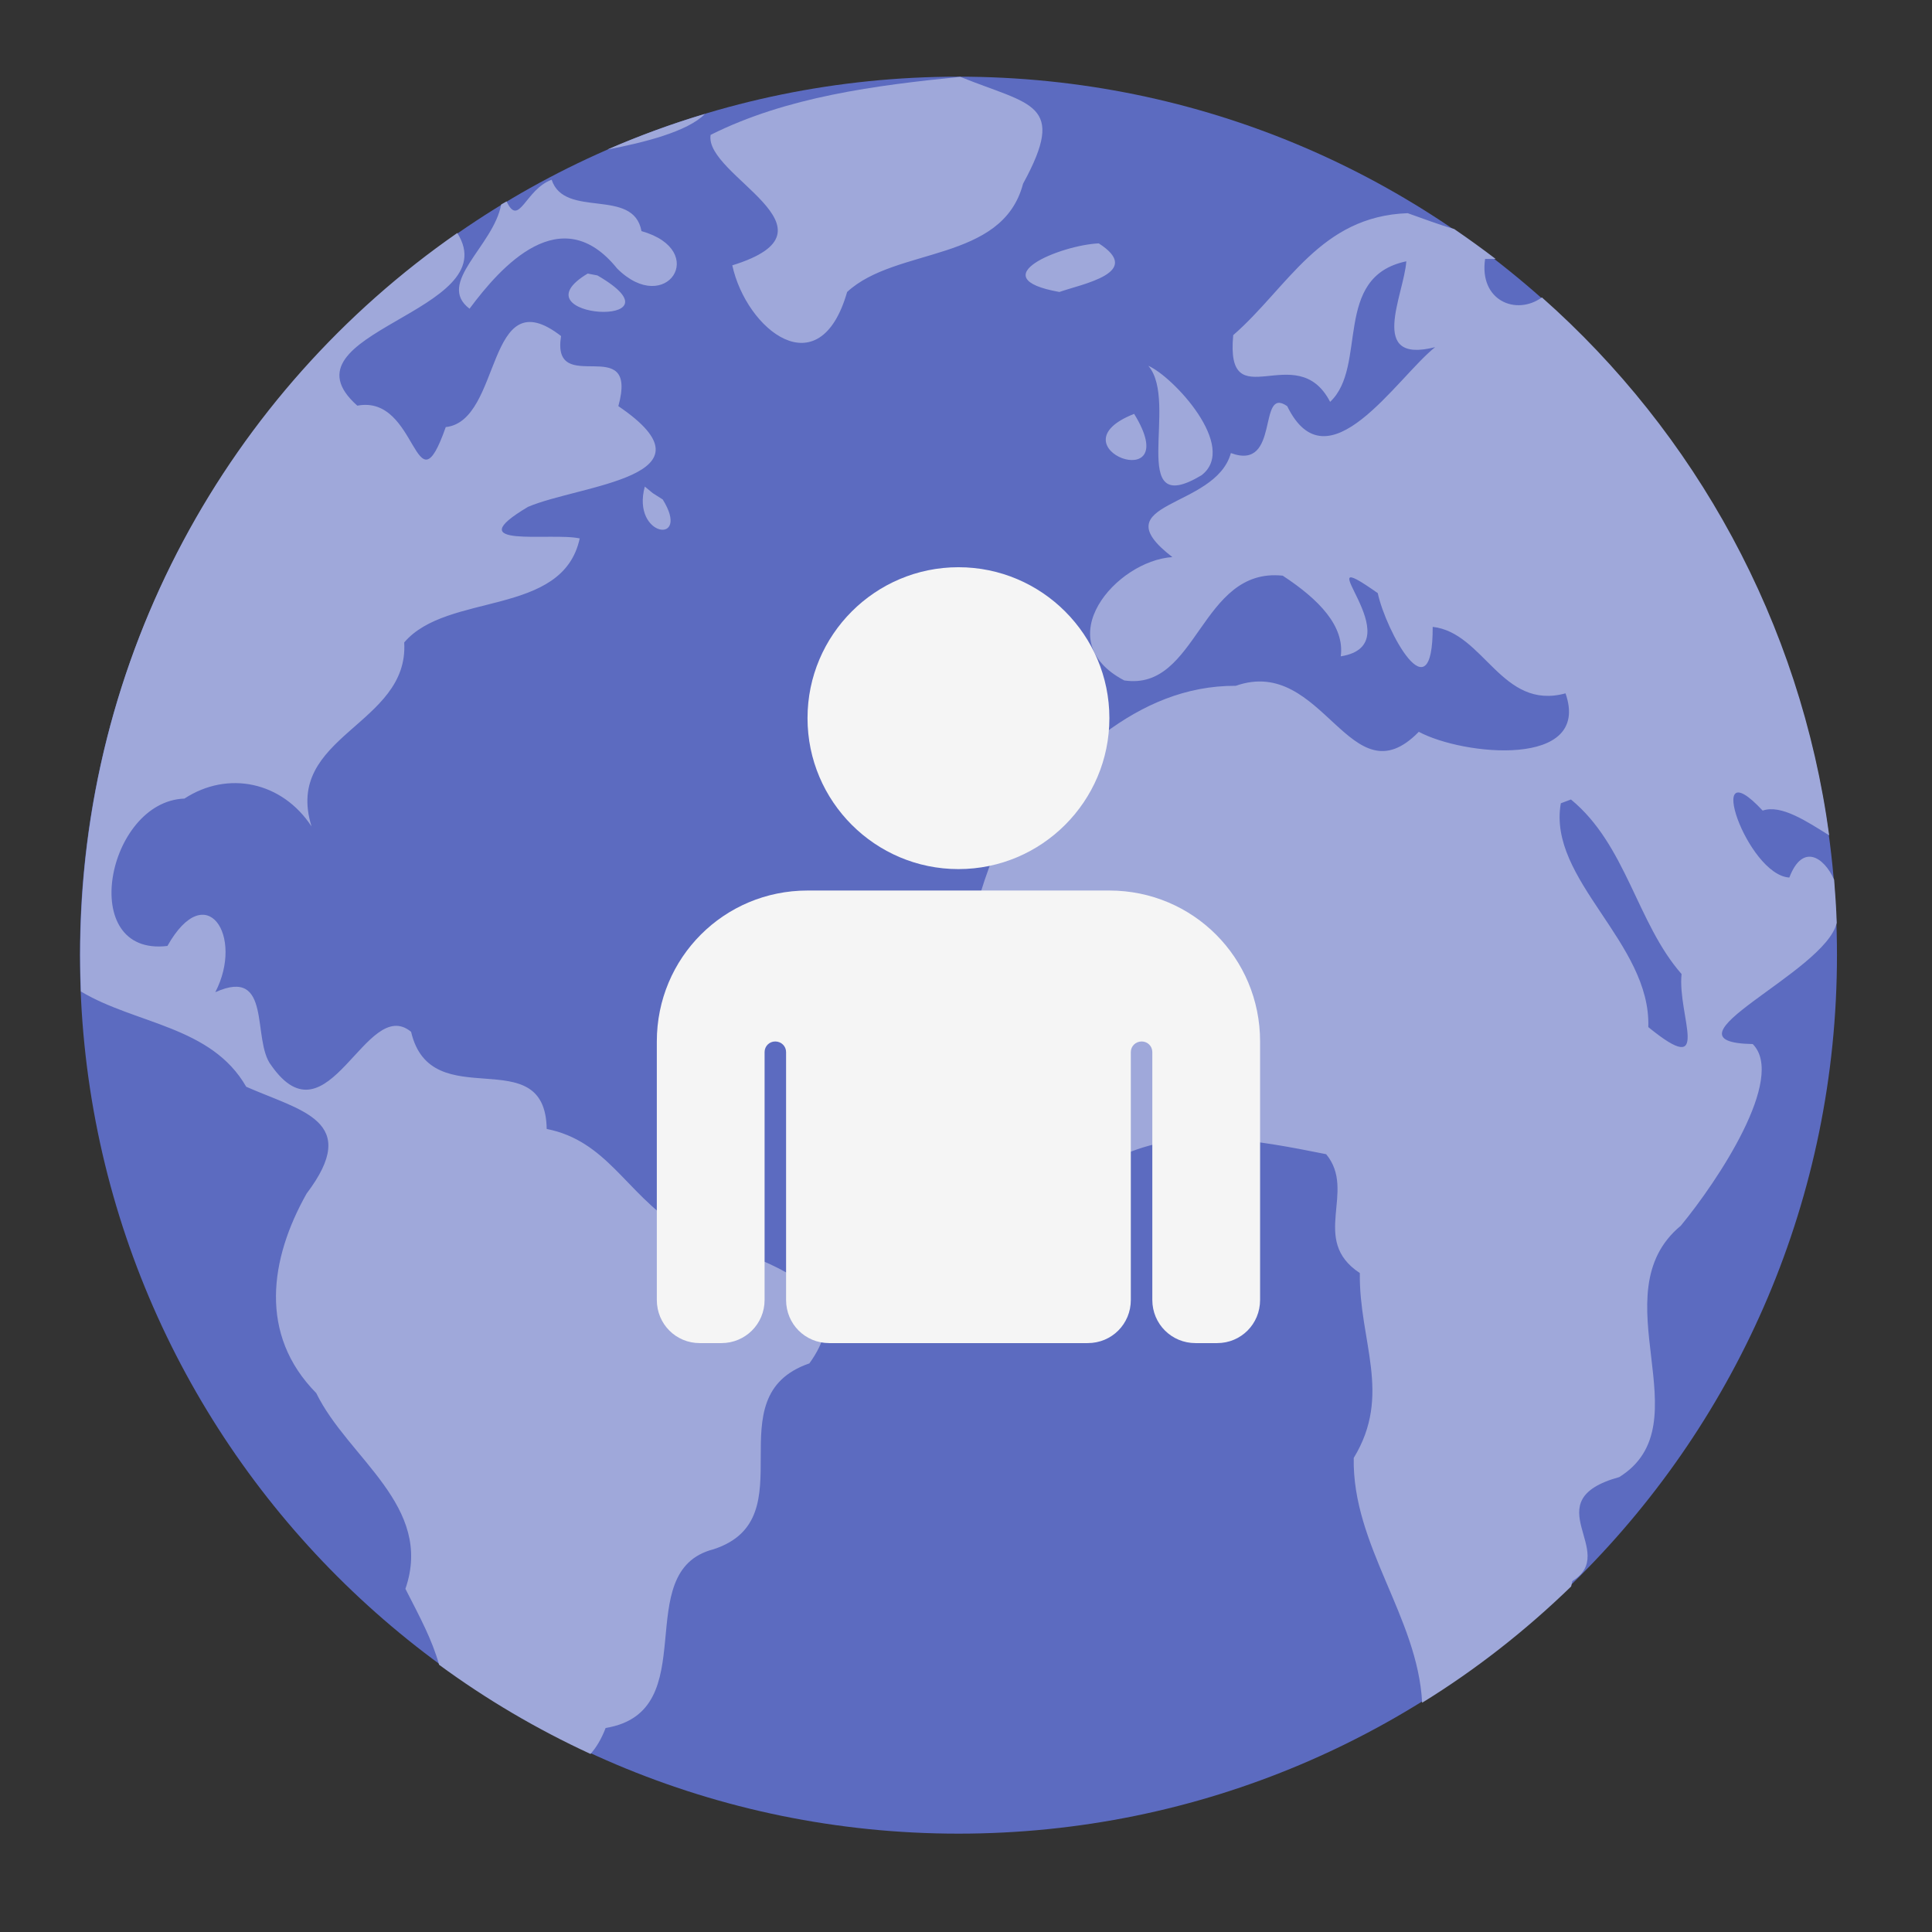 
<svg xmlns="http://www.w3.org/2000/svg" xmlns:xlink="http://www.w3.org/1999/xlink" width="32px" height="32px" viewBox="0 0 32 32" version="1.1">
<rect x="0" y="0" width="32" height="32" fill="#333333" stroke="none"/>
<g id="surface1">
<path style=" stroke:none;fill-rule:nonzero;fill:rgb(36.078%,41.961%,75.294%);fill-opacity:1;" d="M 15.875 1.27 C 23.91 1.27 30.426 7.785 30.426 15.82 C 30.426 23.859 23.91 30.371 15.875 30.371 C 7.84 30.371 1.324 23.859 1.324 15.82 C 1.324 7.785 7.84 1.27 15.875 1.27 Z M 15.875 1.27 "/>
<path style=" stroke:none;fill-rule:nonzero;fill:rgb(62.353%,65.882%,85.49%);fill-opacity:1;" d="M 15.902 1.273 C 14.504 1.414 13.031 1.602 11.77 2.234 C 11.66 2.91 14.059 3.797 12.129 4.395 C 12.363 5.465 13.574 6.43 14.031 4.836 C 14.84 4.086 16.602 4.352 16.945 3.043 C 17.68 1.699 17.074 1.746 15.906 1.273 C 15.906 1.273 15.902 1.273 15.902 1.273 Z M 11.676 1.887 C 11.121 2.051 10.582 2.25 10.059 2.477 C 10.66 2.363 11.391 2.18 11.676 1.887 Z M 9.137 2.977 C 8.699 3.137 8.598 3.777 8.391 3.336 C 8.359 3.352 8.332 3.371 8.301 3.387 C 8.176 4.074 7.215 4.688 7.777 5.113 C 8.297 4.414 9.293 3.293 10.223 4.449 C 11.035 5.254 11.758 4.148 10.625 3.828 C 10.492 3.098 9.352 3.629 9.137 2.977 Z M 23.316 3.531 C 21.863 3.582 21.332 4.762 20.426 5.551 C 20.293 6.961 21.477 5.586 22.031 6.656 C 22.66 6.066 22.062 4.586 23.293 4.328 C 23.254 4.887 22.645 6.035 23.77 5.75 C 23.129 6.262 21.988 8.094 21.32 6.727 C 20.82 6.379 21.215 7.812 20.387 7.504 C 20.133 8.438 18.211 8.297 19.418 9.227 C 18.484 9.289 17.352 10.605 18.621 11.27 C 19.84 11.453 19.879 9.391 21.246 9.535 C 21.855 9.934 22.273 10.375 22.207 10.871 C 23.457 10.672 21.52 8.91 22.82 9.824 C 22.953 10.445 23.734 11.895 23.73 10.383 C 24.582 10.477 24.871 11.773 25.93 11.484 C 26.363 12.73 24.234 12.516 23.5 12.121 C 22.363 13.285 21.922 10.848 20.469 11.359 C 18.801 11.352 17.613 12.648 16.605 13.824 C 16.16 14.82 15.898 15.855 16.02 16.883 C 16.398 17.883 17.836 19.367 18.648 19.109 C 19.66 18.68 20.758 18.875 21.965 19.117 C 22.477 19.734 21.688 20.535 22.523 21.086 C 22.508 22.215 23.062 23.098 22.422 24.148 C 22.395 25.598 23.484 26.785 23.555 28.203 C 24.449 27.652 25.273 27.004 26.023 26.277 C 26.031 26.246 26.035 26.219 26.043 26.188 C 26.828 25.703 25.398 24.859 26.82 24.465 C 28.238 23.582 26.473 21.434 27.84 20.301 C 28.449 19.562 29.586 17.855 29.031 17.293 C 27.383 17.262 30.238 16.105 30.422 15.285 C 30.414 15.043 30.398 14.805 30.379 14.57 C 30.211 14.195 29.855 13.961 29.637 14.535 C 28.934 14.492 28.199 12.355 29.195 13.426 C 29.5 13.32 29.926 13.605 30.297 13.836 C 29.82 10.301 28.078 7.172 25.539 4.926 C 25.113 5.234 24.496 4.98 24.598 4.289 C 24.66 4.289 24.719 4.289 24.773 4.289 C 24.547 4.117 24.32 3.953 24.086 3.793 C 23.824 3.719 23.574 3.621 23.316 3.531 Z M 7.574 3.859 C 3.793 6.484 1.328 10.855 1.328 15.824 C 1.328 16.023 1.332 16.223 1.34 16.422 C 2.246 16.965 3.5 16.992 4.078 18 C 4.988 18.402 5.992 18.562 5.078 19.77 C 4.469 20.852 4.281 22.105 5.238 23.074 C 5.766 24.156 7.188 24.941 6.715 26.316 C 6.957 26.789 7.156 27.156 7.273 27.574 C 8.051 28.145 8.891 28.641 9.781 29.051 C 9.875 28.945 9.961 28.805 10.031 28.621 C 11.688 28.348 10.406 26.023 11.82 25.66 C 13.387 25.148 11.805 23.133 13.406 22.582 C 14.453 21.129 12.117 20.809 11.211 20.297 C 10.367 19.754 10.047 18.895 9.055 18.699 C 9.031 17.207 7.141 18.508 6.809 17.09 C 6.062 16.473 5.438 18.996 4.492 17.645 C 4.164 17.223 4.52 16.004 3.566 16.434 C 4.047 15.508 3.418 14.523 2.773 15.668 C 1.266 15.848 1.77 13.273 3.055 13.227 C 3.773 12.758 4.672 12.945 5.16 13.688 C 4.691 12.18 6.777 12.016 6.695 10.641 C 7.41 9.801 9.32 10.223 9.602 8.918 C 9.125 8.812 7.562 9.098 8.746 8.395 C 9.609 8.027 11.973 7.902 10.242 6.727 C 10.586 5.477 9.125 6.605 9.293 5.566 C 8.039 4.594 8.324 6.973 7.383 7.074 C 6.867 8.539 6.93 6.527 5.918 6.719 C 4.551 5.504 8.406 5.172 7.574 3.859 Z M 18.199 4.031 C 17.57 4.059 16.23 4.602 17.547 4.836 C 17.922 4.703 18.953 4.516 18.199 4.031 Z M 9.734 4.531 C 8.484 5.281 11.441 5.457 9.895 4.562 Z M 19.02 6.059 C 19.539 6.66 18.648 8.625 19.902 7.871 C 20.516 7.398 19.426 6.234 19.02 6.059 Z M 18.785 6.855 C 17.383 7.406 19.648 8.258 18.785 6.855 Z M 10.68 8.059 C 10.453 8.895 11.453 9.039 10.977 8.273 L 10.812 8.168 Z M 26.02 13.242 C 26.938 13.996 27.113 15.293 27.852 16.133 C 27.781 16.824 28.375 17.887 27.301 17.012 C 27.348 15.613 25.629 14.574 25.852 13.305 Z M 26.02 13.242 "/>
<path style=" stroke:none;fill-rule:nonzero;fill:rgb(96.078%,96.078%,96.078%);fill-opacity:1;" d="M 13.375 14.75 C 11.992 14.75 10.879 15.863 10.879 17.25 L 10.879 21.531 C 10.879 21.93 11.195 22.246 11.59 22.246 L 11.949 22.246 C 12.344 22.246 12.664 21.93 12.664 21.531 L 12.664 17.426 C 12.664 17.328 12.742 17.25 12.84 17.25 C 12.941 17.25 13.02 17.328 13.02 17.426 L 13.02 21.531 C 13.02 21.93 13.336 22.246 13.734 22.246 L 18.016 22.246 C 18.414 22.246 18.73 21.93 18.73 21.531 L 18.73 17.426 C 18.73 17.328 18.809 17.25 18.91 17.25 C 19.008 17.25 19.086 17.328 19.086 17.426 L 19.086 21.531 C 19.086 21.93 19.406 22.246 19.801 22.246 L 20.16 22.246 C 20.555 22.246 20.871 21.93 20.871 21.531 L 20.871 17.25 C 20.871 15.863 19.758 14.75 18.375 14.75 Z M 13.375 14.75 "/>
<path style=" stroke:none;fill-rule:nonzero;fill:rgb(96.078%,96.078%,96.078%);fill-opacity:1;" d="M 15.875 9.395 C 17.254 9.395 18.375 10.516 18.375 11.895 C 18.375 13.273 17.254 14.395 15.875 14.395 C 14.496 14.395 13.375 13.273 13.375 11.895 C 13.375 10.516 14.496 9.395 15.875 9.395 Z M 15.875 9.395 "/>
</g>
</svg>

